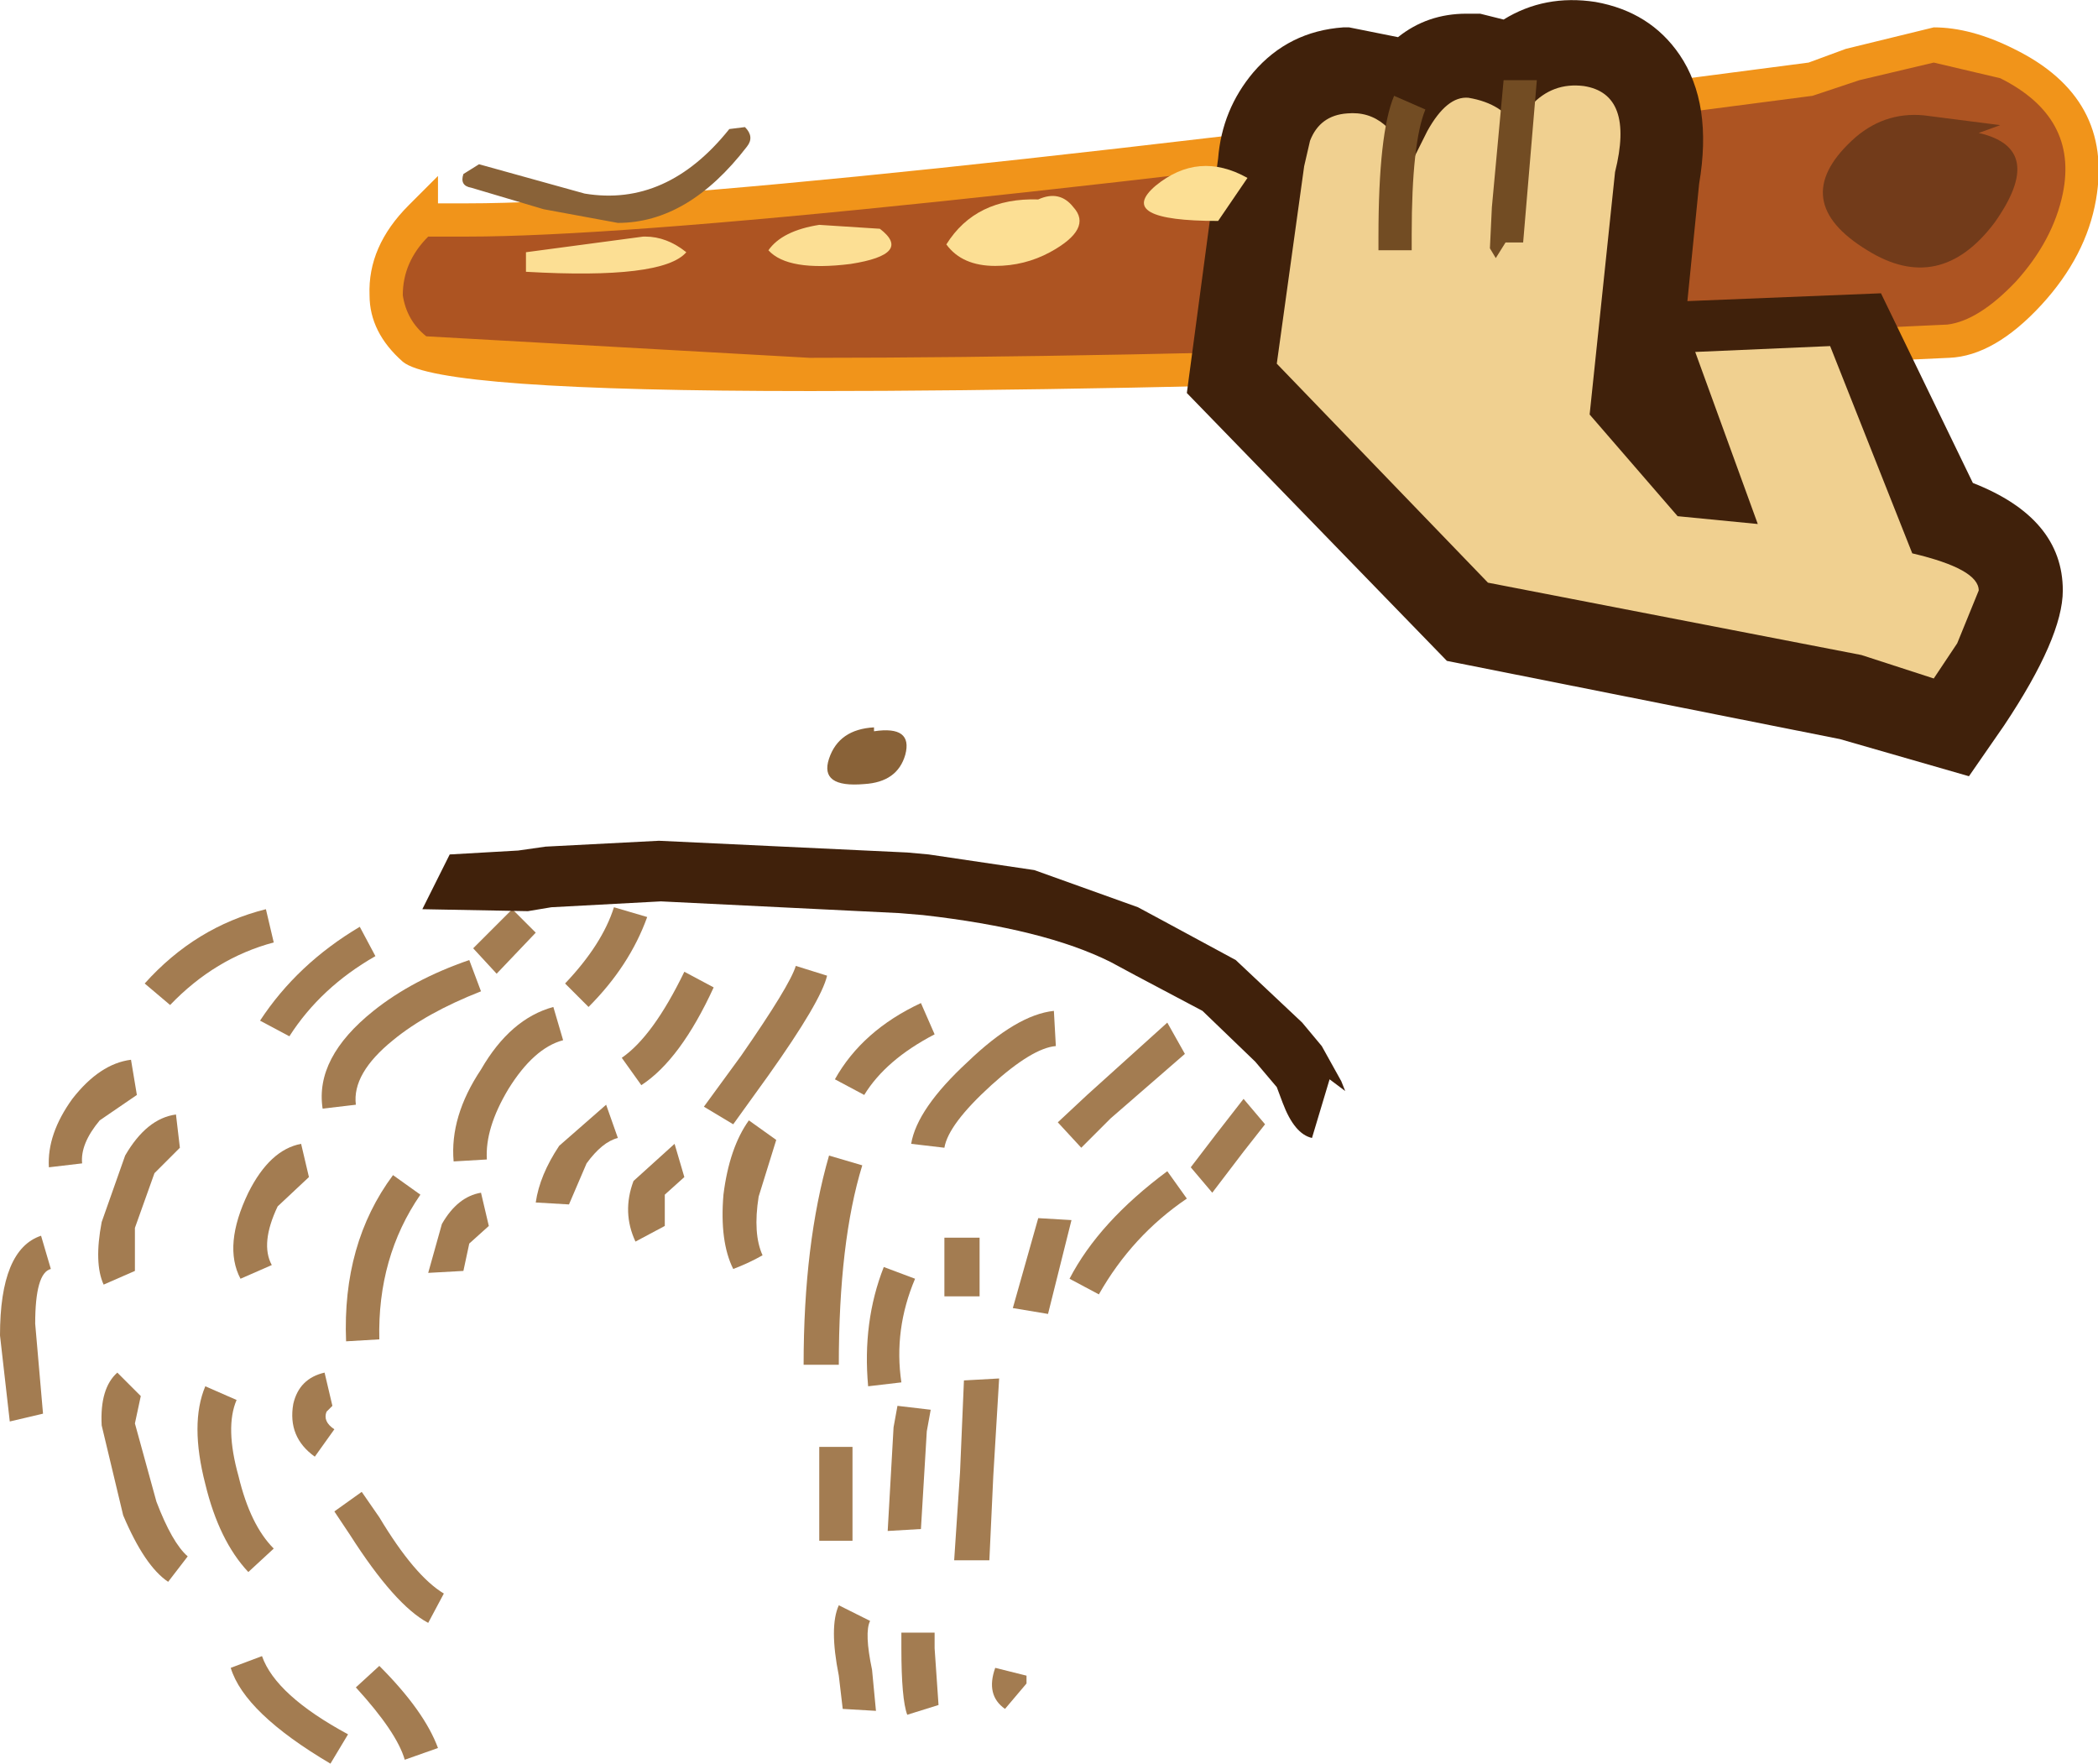 <?xml version="1.0" encoding="UTF-8" standalone="no"?>
<svg xmlns:xlink="http://www.w3.org/1999/xlink" height="45.1px" width="53.65px" xmlns="http://www.w3.org/2000/svg">
  <g transform="matrix(1.0, 0.0, 0.0, 1.0, 20.1, 41.35)">
    <path d="M26.2 -39.35 L28.3 -40.05 Q29.8 -40.45 31.25 -39.7 34.0 -38.3 32.8 -35.45 31.7 -32.8 29.75 -32.6 L10.0 -31.9 Q-8.45 -31.5 -9.5 -32.45 -10.55 -33.35 -10.05 -34.65 L-9.3 -35.8 Q-8.95 -35.55 -4.3 -35.9 4.9 -36.55 26.2 -39.35" fill="#ad5422" fill-rule="evenodd" stroke="none"/>
    <path d="M26.25 -38.9 Q-1.15 -35.3 -8.15 -35.3 L-9.15 -35.3 Q-9.8 -34.65 -9.8 -33.8 -9.7 -33.15 -9.2 -32.75 L0.6 -32.2 0.65 -32.2 Q7.95 -32.2 18.8 -32.55 L29.7 -33.05 Q30.5 -33.15 31.45 -34.15 32.4 -35.2 32.65 -36.4 33.05 -38.35 31.05 -39.35 L29.35 -39.75 27.45 -39.3 26.25 -38.9 M27.1 -40.1 L29.35 -40.65 Q30.3 -40.65 31.4 -40.1 33.95 -38.85 33.5 -36.25 33.25 -34.8 32.1 -33.55 30.9 -32.25 29.75 -32.2 L18.85 -31.7 Q7.95 -31.35 0.65 -31.35 L0.6 -31.35 Q-8.9 -31.35 -9.8 -32.1 -10.65 -32.85 -10.65 -33.8 -10.7 -35.05 -9.65 -36.1 L-8.9 -36.85 -8.9 -36.15 -8.15 -36.15 Q-1.2 -36.15 26.15 -39.75 L27.1 -40.1" fill="#f1941a" fill-rule="evenodd" stroke="none"/>
    <path d="M28.0 -33.85 L30.35 -29.0 Q32.65 -28.1 32.65 -26.25 32.65 -25.05 31.15 -22.8 L30.25 -21.5 26.95 -22.45 16.9 -24.45 10.25 -31.3 11.05 -37.3 Q11.15 -38.55 11.95 -39.5 12.85 -40.55 14.25 -40.65 L14.4 -40.65 15.65 -40.4 Q16.4 -41.0 17.4 -41.0 L17.75 -41.0 18.35 -40.85 Q19.4 -41.5 20.7 -41.3 22.1 -41.05 22.85 -39.95 23.7 -38.7 23.35 -36.65 L23.05 -33.65 28.0 -33.85 M14.85 -32.8 L15.35 -32.25 14.9 -33.5 14.85 -32.8 M17.65 -35.4 L16.25 -31.3 19.05 -28.45 19.85 -28.3 18.35 -30.05 18.65 -33.45 17.65 -35.4" fill="#40210b" fill-rule="evenodd" stroke="none"/>
    <path d="M21.2 -36.95 L20.55 -30.75 22.8 -28.15 24.85 -27.95 23.25 -32.35 26.7 -32.5 28.8 -27.2 Q30.5 -26.8 30.5 -26.25 L29.95 -24.9 29.35 -24.0 27.5 -24.6 17.95 -26.45 12.55 -32.05 13.25 -37.1 13.4 -37.75 Q13.65 -38.4 14.35 -38.45 15.45 -38.55 15.95 -37.1 L16.4 -38.0 Q16.9 -38.9 17.45 -38.85 18.35 -38.7 18.7 -38.05 L19.05 -38.65 Q19.6 -39.25 20.4 -39.15 21.7 -38.95 21.2 -36.95" fill="#f0d090" fill-rule="evenodd" stroke="none"/>
    <path d="M2.25 -22.75 L2.25 -22.65 Q3.25 -22.8 3.05 -22.05 2.85 -21.35 2.0 -21.3 0.85 -21.2 1.1 -21.95 1.35 -22.7 2.25 -22.75" fill="#896238" fill-rule="evenodd" stroke="none"/>
    <path d="M-15.75 -15.65 L-16.4 -16.2 Q-15.1 -17.65 -13.3 -18.1 L-13.1 -17.25 Q-14.6 -16.85 -15.75 -15.65" fill="#a37c51" fill-rule="evenodd" stroke="none"/>
    <path d="M-12.7 -14.85 L-13.45 -15.25 Q-12.5 -16.7 -10.9 -17.65 L-10.5 -16.9 Q-11.9 -16.1 -12.7 -14.85" fill="#a37c51" fill-rule="evenodd" stroke="none"/>
    <path d="M-17.45 -8.5 Q-17.7 -9.05 -17.5 -10.1 L-16.9 -11.8 Q-16.35 -12.75 -15.6 -12.85 L-15.5 -12.0 -16.15 -11.35 -16.65 -9.95 -16.65 -8.85 -17.45 -8.5" fill="#a37c51" fill-rule="evenodd" stroke="none"/>
    <path d="M-18.85 -11.5 Q-18.9 -12.35 -18.25 -13.25 -17.55 -14.15 -16.75 -14.25 L-16.6 -13.35 -17.55 -12.7 Q-18.05 -12.1 -18.0 -11.6 L-18.85 -11.5" fill="#a37c51" fill-rule="evenodd" stroke="none"/>
    <path d="M-13.95 -8.65 Q-14.4 -9.5 -13.75 -10.85 -13.2 -11.95 -12.4 -12.1 L-12.2 -11.25 -13.0 -10.5 Q-13.45 -9.55 -13.15 -9.0 L-13.95 -8.65" fill="#a37c51" fill-rule="evenodd" stroke="none"/>
    <path d="M-9.35 -10.8 Q-10.45 -9.2 -10.4 -7.1 L-11.25 -7.05 Q-11.35 -9.55 -10.05 -11.3 L-9.35 -10.8" fill="#a37c51" fill-rule="evenodd" stroke="none"/>
    <path d="M-11.85 -13.0 Q-12.05 -14.3 -10.55 -15.5 -9.55 -16.3 -8.1 -16.8 L-7.8 -16.0 Q-9.2 -15.45 -10.05 -14.75 -11.1 -13.9 -11.0 -13.1 L-11.85 -13.0" fill="#a37c51" fill-rule="evenodd" stroke="none"/>
    <path d="M-8.5 -11.65 Q-8.6 -12.8 -7.8 -14.0 -7.05 -15.3 -5.95 -15.6 L-5.7 -14.75 Q-6.45 -14.55 -7.1 -13.5 -7.7 -12.5 -7.65 -11.7 L-8.5 -11.65" fill="#a37c51" fill-rule="evenodd" stroke="none"/>
    <path d="M-13.75 -1.15 Q-14.5 -1.95 -14.85 -3.4 -15.25 -4.95 -14.85 -5.9 L-14.05 -5.55 Q-14.35 -4.85 -14.0 -3.6 -13.7 -2.35 -13.1 -1.75 L-13.75 -1.15" fill="#a37c51" fill-rule="evenodd" stroke="none"/>
    <path d="M-15.8 -0.9 Q-16.4 -1.3 -16.95 -2.6 L-17.5 -4.9 Q-17.55 -5.85 -17.1 -6.25 L-16.5 -5.65 -16.65 -4.95 -16.1 -2.95 Q-15.7 -1.9 -15.3 -1.55 L-15.8 -0.9" fill="#a37c51" fill-rule="evenodd" stroke="none"/>
    <path d="M-18.8 -8.9 Q-19.2 -8.8 -19.2 -7.5 L-19.0 -5.2 -19.85 -5.0 -20.1 -7.2 Q-20.1 -9.4 -19.05 -9.75 L-18.8 -8.9" fill="#a37c51" fill-rule="evenodd" stroke="none"/>
    <path d="M-11.65 3.75 Q-13.85 2.45 -14.2 1.3 L-13.4 1.0 Q-13.05 2.0 -11.2 3.0 L-11.65 3.75" fill="#a37c51" fill-rule="evenodd" stroke="none"/>
    <path d="M-9.75 3.65 Q-9.95 2.95 -11.0 1.8 L-10.4 1.25 Q-9.25 2.4 -8.9 3.35 L-9.75 3.65" fill="#a37c51" fill-rule="evenodd" stroke="none"/>
    <path d="M-9.15 0.15 Q-10.0 -0.3 -11.15 -2.1 L-11.55 -2.7 -10.85 -3.2 -10.4 -2.55 Q-9.5 -1.05 -8.75 -0.6 L-9.15 0.15" fill="#a37c51" fill-rule="evenodd" stroke="none"/>
    <path d="M-12.05 -4.1 Q-12.75 -4.6 -12.6 -5.45 -12.45 -6.1 -11.8 -6.25 L-11.6 -5.4 -11.75 -5.25 Q-11.85 -5.0 -11.55 -4.8 L-12.05 -4.1" fill="#a37c51" fill-rule="evenodd" stroke="none"/>
    <path d="M-9.15 -8.8 L-8.8 -10.05 Q-8.4 -10.75 -7.8 -10.85 L-7.6 -10.0 -8.1 -9.55 -8.25 -8.85 -9.15 -8.8" fill="#a37c51" fill-rule="evenodd" stroke="none"/>
    <path d="M-5.55 -10.55 L-6.4 -10.6 Q-6.3 -11.3 -5.8 -12.05 L-4.6 -13.1 -4.3 -12.25 Q-4.7 -12.15 -5.1 -11.6 L-5.55 -10.55" fill="#a37c51" fill-rule="evenodd" stroke="none"/>
    <path d="M-3.85 -9.6 Q-4.2 -10.35 -3.9 -11.15 L-2.85 -12.1 -2.6 -11.25 -3.1 -10.8 -3.1 -10.0 -3.85 -9.6" fill="#a37c51" fill-rule="evenodd" stroke="none"/>
    <path d="M-1.35 -8.9 Q-1.7 -9.6 -1.6 -10.8 -1.45 -12.0 -0.95 -12.7 L-0.25 -12.2 -0.7 -10.75 Q-0.85 -9.8 -0.6 -9.25 -0.95 -9.05 -1.35 -8.9" fill="#a37c51" fill-rule="evenodd" stroke="none"/>
    <path d="M1.95 -11.55 Q1.35 -9.6 1.35 -6.45 L0.45 -6.45 Q0.45 -9.55 1.1 -11.8 L1.95 -11.55" fill="#a37c51" fill-rule="evenodd" stroke="none"/>
    <path d="M3.3 -8.65 Q2.75 -7.35 2.95 -6.0 L2.1 -5.9 Q1.95 -7.55 2.5 -8.95 L3.3 -8.65" fill="#a37c51" fill-rule="evenodd" stroke="none"/>
    <path d="M1.7 -1.95 L0.85 -1.95 0.85 -4.35 1.7 -4.35 1.7 -1.95" fill="#a37c51" fill-rule="evenodd" stroke="none"/>
    <path d="M2.6 -2.2 L2.75 -4.85 2.85 -5.4 3.7 -5.3 3.6 -4.75 3.45 -2.25 2.6 -2.2" fill="#a37c51" fill-rule="evenodd" stroke="none"/>
    <path d="M2.3 2.4 L1.45 2.35 1.35 1.5 Q1.1 0.25 1.35 -0.3 L2.15 0.1 Q2.0 0.4 2.2 1.35 L2.3 2.4" fill="#a37c51" fill-rule="evenodd" stroke="none"/>
    <path d="M3.1 2.5 Q2.95 2.1 2.95 0.8 L2.95 0.4 3.8 0.4 3.8 0.8 3.9 2.25 3.1 2.5" fill="#a37c51" fill-rule="evenodd" stroke="none"/>
    <path d="M5.6 2.35 Q5.1 2.0 5.35 1.3 L6.15 1.5 6.15 1.7 5.6 2.35" fill="#a37c51" fill-rule="evenodd" stroke="none"/>
    <path d="M4.3 -1.45 L4.45 -3.7 4.55 -6.05 5.45 -6.1 5.3 -3.6 5.2 -1.45 4.3 -1.45" fill="#a37c51" fill-rule="evenodd" stroke="none"/>
    <path d="M4.95 -8.2 L4.05 -8.2 4.05 -9.7 4.95 -9.7 4.95 -8.2" fill="#a37c51" fill-rule="evenodd" stroke="none"/>
    <path d="M6.95 -8.75 L6.7 -7.75 5.8 -7.9 6.45 -10.2 7.3 -10.15 6.95 -8.75" fill="#a37c51" fill-rule="evenodd" stroke="none"/>
    <path d="M8.0 -8.25 L7.25 -8.65 Q8.0 -10.1 9.75 -11.4 L10.25 -10.7 Q8.85 -9.75 8.0 -8.25" fill="#a37c51" fill-rule="evenodd" stroke="none"/>
    <path d="M10.9 -10.85 L10.35 -11.5 11.0 -12.35 11.7 -13.25 12.25 -12.6 11.7 -11.9 10.9 -10.85" fill="#a37c51" fill-rule="evenodd" stroke="none"/>
    <path d="M7.55 -12.0 L6.95 -12.65 7.7 -13.35 9.75 -15.2 10.2 -14.4 8.3 -12.75 7.55 -12.0" fill="#a37c51" fill-rule="evenodd" stroke="none"/>
    <path d="M4.05 -12.0 L3.2 -12.1 Q3.35 -13.0 4.65 -14.2 5.9 -15.4 6.85 -15.5 L6.9 -14.6 Q6.3 -14.55 5.25 -13.6 4.15 -12.6 4.05 -12.0" fill="#a37c51" fill-rule="evenodd" stroke="none"/>
    <path d="M2.0 -13.35 L1.25 -13.75 Q1.95 -15.0 3.45 -15.7 L3.8 -14.9 Q2.55 -14.25 2.0 -13.35" fill="#a37c51" fill-rule="evenodd" stroke="none"/>
    <path d="M1.05 -16.4 Q0.9 -15.75 -0.45 -13.85 L-1.35 -12.6 -2.1 -13.05 -1.15 -14.35 Q0.1 -16.15 0.25 -16.65 L1.05 -16.4" fill="#a37c51" fill-rule="evenodd" stroke="none"/>
    <path d="M-3.7 -13.6 L-4.2 -14.3 Q-3.4 -14.85 -2.6 -16.5 L-1.85 -16.1 Q-2.7 -14.25 -3.7 -13.6" fill="#a37c51" fill-rule="evenodd" stroke="none"/>
    <path d="M-5.05 -15.6 L-5.65 -16.2 Q-4.7 -17.2 -4.4 -18.15 L-3.55 -17.9 Q-4.0 -16.65 -5.05 -15.6" fill="#a37c51" fill-rule="evenodd" stroke="none"/>
    <path d="M-7.4 -16.45 L-8.0 -17.1 -7.0 -18.1 -6.4 -17.5 -7.4 -16.45" fill="#a37c51" fill-rule="evenodd" stroke="none"/>
    <path d="M9.65 -17.8 L11.5 -16.8 13.2 -15.2 13.7 -14.6 14.2 -13.7 14.3 -13.45 13.9 -13.75 13.45 -12.25 Q13.0 -12.35 12.7 -13.15 L12.55 -13.55 12.0 -14.2 10.65 -15.5 8.95 -16.4 8.3 -16.75 Q6.6 -17.6 3.5 -17.95 L2.9 -18.0 -3.2 -18.3 -6.0 -18.15 -6.6 -18.05 -9.3 -18.1 -8.6 -19.5 -6.85 -19.6 -6.15 -19.7 -3.25 -19.85 3.1 -19.55 3.65 -19.5 6.35 -19.1 9.0 -18.15 9.65 -17.8" fill="#40210b" fill-rule="evenodd" stroke="none"/>
    <path d="M-8.25 -36.9 L-7.85 -37.15 -5.15 -36.4 Q-3.05 -36.05 -1.45 -38.05 L-1.05 -38.1 Q-0.8 -37.85 -1.0 -37.6 -2.5 -35.65 -4.3 -35.65 L-6.2 -36.0 -8.05 -36.55 Q-8.35 -36.6 -8.25 -36.9" fill="#896238" fill-rule="evenodd" stroke="none"/>
    <path d="M-3.65 -35.3 L-3.6 -35.3 Q-3.05 -35.3 -2.55 -34.9 -3.15 -34.2 -6.65 -34.4 L-6.65 -34.9 -3.65 -35.3" fill="#fcdf94" fill-rule="evenodd" stroke="none"/>
    <path d="M2.4 -35.5 Q3.25 -34.85 1.65 -34.6 0.05 -34.4 -0.45 -34.95 -0.1 -35.45 0.85 -35.6 L2.4 -35.5" fill="#fcdf94" fill-rule="evenodd" stroke="none"/>
    <path d="M6.45 -36.25 Q7.0 -36.5 7.35 -36.05 7.85 -35.5 6.75 -34.9 6.1 -34.55 5.35 -34.55 4.5 -34.55 4.1 -35.1 4.85 -36.3 6.45 -36.25" fill="#fcdf94" fill-rule="evenodd" stroke="none"/>
    <path d="M11.8 -36.8 L11.05 -35.7 Q8.4 -35.7 9.45 -36.6 10.55 -37.5 11.8 -36.8" fill="#fcdf94" fill-rule="evenodd" stroke="none"/>
    <path d="M31.05 -38.15 L30.5 -37.95 Q32.25 -37.55 30.9 -35.65 29.5 -33.8 27.65 -34.95 25.6 -36.2 27.25 -37.75 28.05 -38.5 29.1 -38.4 L31.05 -38.15" fill="#723b1a" fill-rule="evenodd" stroke="none"/>
    <path d="M16.0 -34.95 L15.15 -34.95 15.15 -35.3 Q15.15 -37.95 15.55 -38.9 L16.35 -38.55 Q16.0 -37.7 16.0 -35.35 L16.0 -34.95" fill="#724c23" fill-rule="evenodd" stroke="none"/>
    <path d="M18.85 -35.15 L18.4 -35.15 18.15 -34.75 18.0 -35.0 18.05 -36.05 18.35 -39.3 19.2 -39.3 18.85 -35.15" fill="#724c23" fill-rule="evenodd" stroke="none"/>
  </g>
</svg>
